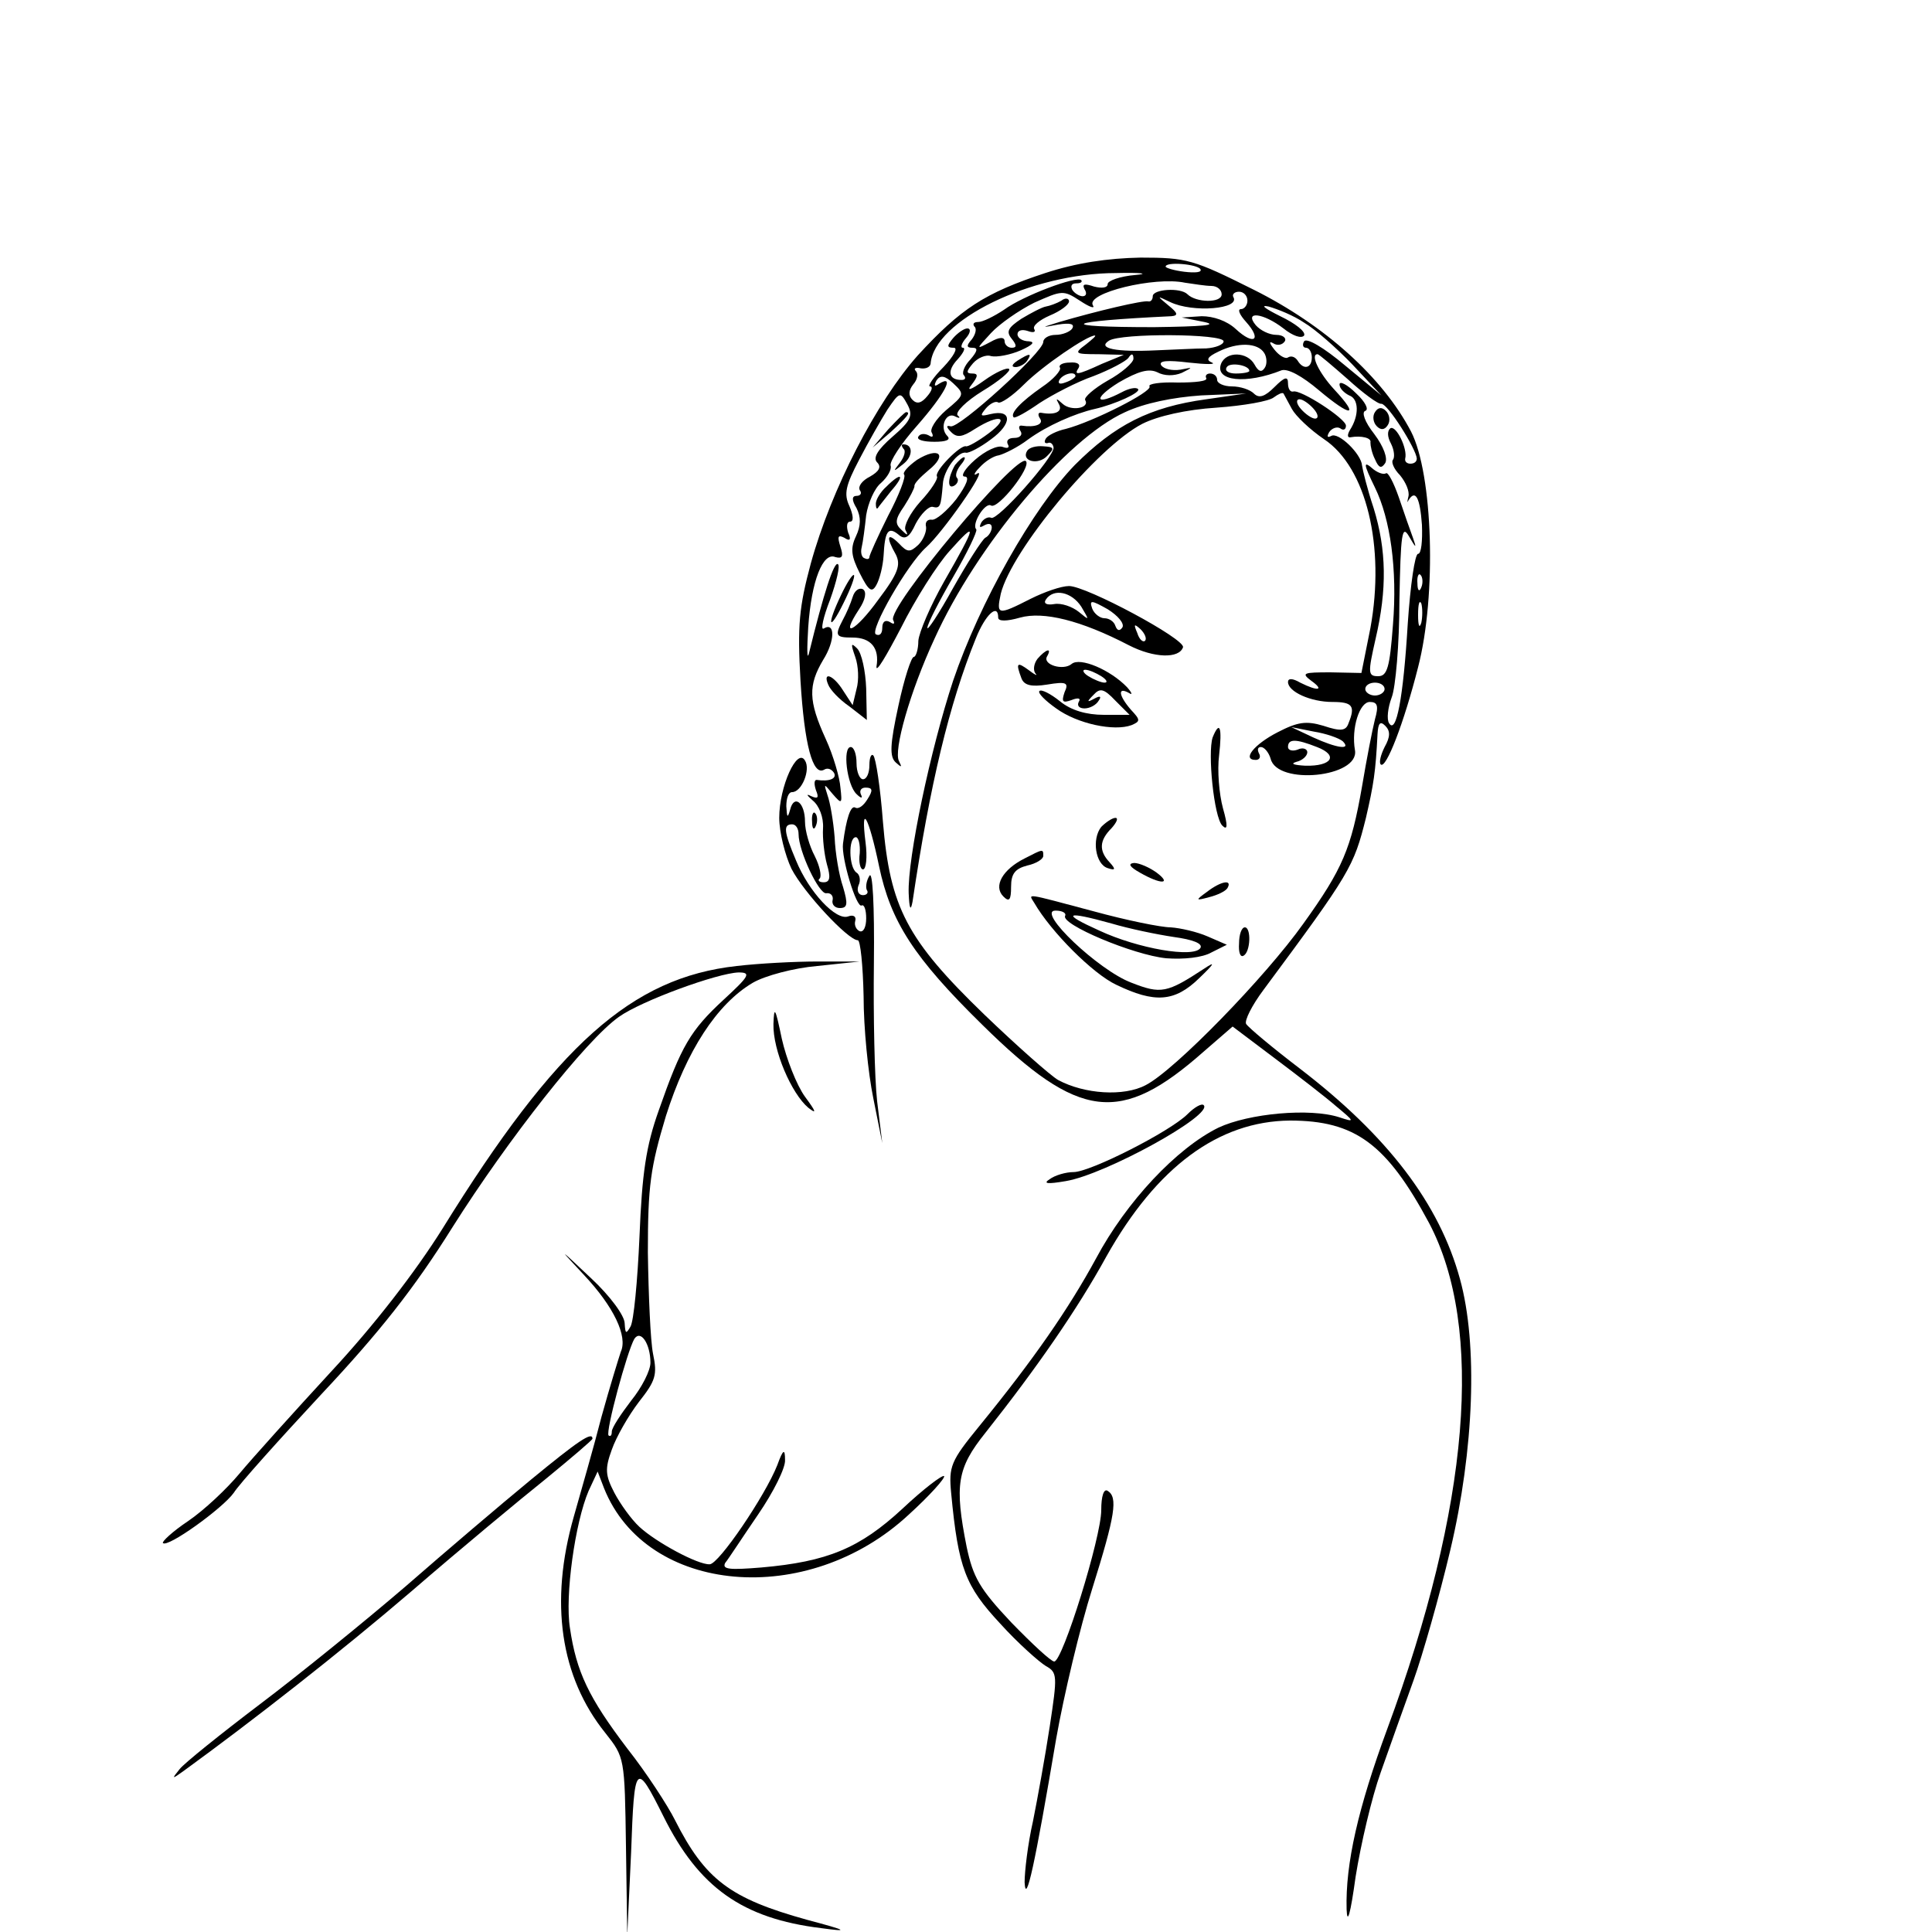 <?xml version="1.0" standalone="no"?>
<!DOCTYPE svg PUBLIC "-//W3C//DTD SVG 20010904//EN"
 "http://www.w3.org/TR/2001/REC-SVG-20010904/DTD/svg10.dtd">
<svg version="1.0" xmlns="http://www.w3.org/2000/svg"
 width="300pt" height="300pt" viewBox="0 0 300 300"
 preserveAspectRatio="xMidYMid meet">
<g transform="translate(0,300) scale(0.1,-0.1)"
fill="#000000" stroke="none">
<path d="M1623 2576 c-94 -31 -131 -55 -198 -128 -64 -72 -134 -207 -166 -323
-18 -67 -21 -96 -16 -182 6 -99 19 -149 37 -138 5 3 11 1 15 -5 5 -9 -7 -14
-27 -11 -4 0 -4 -7 -1 -16 5 -12 3 -14 -8 -9 -8 4 -6 1 3 -7 10 -8 17 -26 16
-43 -1 -16 2 -41 6 -56 6 -20 5 -28 -5 -28 -7 0 -10 3 -6 6 3 4 0 19 -8 35 -8
15 -15 39 -15 53 0 30 -17 43 -23 19 -4 -14 -5 -13 -6 5 0 12 3 22 9 22 15 0
29 35 20 49 -12 21 -40 -40 -40 -89 0 -22 9 -58 19 -79 19 -37 88 -111 103
-111 4 0 8 -39 9 -87 0 -49 7 -119 15 -158 l14 -70 -8 65 c-4 36 -6 132 -5
215 1 89 -2 144 -7 135 -5 -8 -6 -18 -4 -22 3 -4 0 -8 -6 -8 -7 0 -10 7 -7 15
4 8 2 17 -3 20 -12 8 -13 55 -1 55 4 0 7 -11 6 -25 -2 -14 1 -25 5 -25 5 0 7
19 4 42 -8 63 5 40 21 -37 18 -86 54 -142 160 -246 151 -149 215 -156 344 -42
l45 39 65 -49 c36 -27 80 -61 96 -75 29 -24 29 -25 5 -17 -46 15 -141 6 -188
-16 -65 -32 -143 -115 -190 -203 -43 -79 -97 -157 -181 -260 -45 -55 -48 -63
-44 -105 11 -116 22 -144 76 -202 28 -31 61 -60 71 -66 18 -10 18 -15 6 -94
-7 -46 -19 -112 -26 -147 -8 -35 -13 -78 -13 -95 2 -37 16 28 49 223 12 68 37
173 56 233 36 115 40 142 24 152 -6 4 -10 -8 -10 -30 0 -42 -60 -235 -73 -235
-5 0 -35 28 -67 61 -49 52 -59 70 -69 117 -19 96 -15 122 29 177 80 101 143
192 188 274 78 139 174 210 285 211 101 0 150 -36 216 -159 86 -163 63 -440
-65 -786 -45 -122 -65 -209 -63 -280 1 -25 6 -7 14 51 8 50 25 123 39 162 14
40 37 104 51 143 14 39 40 130 57 202 37 156 43 320 15 421 -32 117 -112 222
-249 327 -42 32 -79 63 -83 69 -3 5 9 29 27 53 135 182 140 191 159 267 12 52
15 71 18 130 1 17 4 21 12 13 8 -8 8 -17 -1 -33 -6 -12 -9 -24 -6 -27 8 -8 36
64 58 151 29 112 23 300 -11 366 -44 84 -134 165 -244 220 -94 47 -104 50
-176 50 -51 -1 -99 -8 -148 -24z m241 6 c3 -5 -8 -6 -25 -4 -16 2 -29 6 -29 8
0 8 49 4 54 -4z m-101 -9 c-24 -2 -43 -9 -43 -14 0 -6 -9 -7 -21 -4 -15 5 -19
4 -15 -4 4 -6 3 -11 -3 -11 -5 0 -13 5 -16 10 -3 6 -1 10 6 10 7 0 10 2 8 5
-7 7 -90 -24 -120 -46 -15 -10 -33 -19 -40 -19 -7 0 -9 -3 -6 -7 4 -3 2 -12
-4 -20 -9 -10 -8 -13 1 -13 9 0 8 -5 -3 -18 -10 -10 -14 -22 -10 -25 3 -4 2
-7 -4 -7 -20 0 -23 14 -6 32 9 10 13 18 8 18 -4 0 -2 7 5 15 7 8 8 15 2 15 -5
0 -15 -7 -22 -15 -10 -12 -10 -15 1 -15 7 0 0 -13 -16 -30 -16 -16 -25 -30
-21 -30 5 0 3 -7 -4 -15 -9 -11 -16 -13 -23 -6 -7 7 -6 15 1 24 7 8 8 17 4 21
-4 4 0 6 8 4 8 -1 14 2 15 7 5 67 156 141 288 141 39 1 53 -1 30 -3z m118 -17
c9 0 16 -6 16 -13 0 -14 -40 -13 -53 0 -11 11 -54 8 -54 -3 0 -5 -3 -9 -7 -8
-8 2 -80 -15 -138 -32 -29 -9 -29 -9 -2 -4 19 3 26 1 22 -6 -3 -5 -15 -10 -26
-10 -10 0 -19 -5 -19 -11 0 -16 -131 -135 -144 -131 -7 2 -7 -1 1 -9 9 -9 17
-8 37 5 38 24 56 19 21 -7 -16 -12 -32 -21 -35 -20 -8 3 -50 -39 -45 -47 2 -3
-9 -21 -26 -39 -16 -18 -26 -38 -23 -44 5 -9 3 -9 -6 0 -11 10 -10 17 4 37 9
14 16 28 16 31 -1 4 9 14 22 25 30 24 16 37 -18 16 -14 -10 -23 -20 -20 -23 3
-3 -8 -32 -25 -64 -16 -32 -29 -61 -29 -64 0 -3 -3 -4 -7 -2 -5 1 -7 9 -5 17
2 8 5 31 7 50 3 19 13 42 23 50 10 9 17 21 15 27 -2 6 16 34 41 62 43 49 60
81 34 65 -7 -5 -8 -3 -4 5 6 9 13 8 26 -4 18 -17 18 -18 -11 -42 -16 -14 -26
-30 -22 -35 3 -6 1 -8 -5 -4 -6 3 -13 3 -16 -2 -3 -5 8 -8 25 -8 18 0 26 3 20
9 -13 13 -2 39 13 30 6 -3 8 -2 3 2 -4 5 13 22 39 38 25 15 44 31 41 34 -3 3
-21 -5 -39 -18 -21 -15 -28 -17 -19 -6 10 13 10 17 1 17 -10 0 -10 3 1 16 7 8
20 14 28 11 9 -2 30 2 46 9 18 8 23 13 13 14 -10 0 -18 5 -18 11 0 6 7 8 16 5
8 -3 13 -2 10 3 -3 5 8 14 24 21 17 7 30 17 30 22 0 5 -6 6 -12 1 -7 -4 -18
-8 -24 -9 -6 -1 -23 -10 -38 -19 -21 -14 -24 -20 -15 -31 8 -10 8 -14 0 -14
-6 0 -11 5 -11 10 0 7 -8 7 -22 -1 -23 -12 -23 -12 1 14 13 14 43 35 67 47 43
19 45 20 71 3 15 -10 24 -13 20 -7 -11 19 96 45 143 35 14 -2 32 -5 41 -5z
m56 -23 c0 -7 -5 -13 -10 -13 -6 0 -2 -9 8 -20 25 -28 12 -37 -16 -11 -14 13
-35 20 -53 20 l-31 -2 35 -7 c23 -5 -4 -7 -78 -8 -156 0 -142 9 27 17 11 1 10
5 -5 17 -18 15 -18 15 3 5 35 -17 110 -11 98 8 -2 4 2 8 9 8 7 0 13 -6 13 -14z
m88 -34 c17 -10 50 -39 75 -65 l45 -48 -57 47 c-32 27 -59 43 -63 37 -3 -5 -2
-10 3 -10 5 0 9 -7 9 -15 0 -17 -13 -20 -22 -5 -4 6 -10 8 -15 5 -4 -3 -14 3
-21 12 -8 10 -9 14 -2 10 6 -4 14 -3 18 3 3 5 -3 10 -13 10 -11 0 -25 7 -32
15 -19 23 12 19 43 -5 15 -12 28 -16 32 -11 3 6 -14 19 -37 30 -24 12 -32 18
-18 15 14 -4 39 -14 55 -25z m-339 -34 c-19 -14 -17 -15 20 -15 l39 -1 -34
-14 c-39 -18 -44 -18 -36 -6 3 6 -3 9 -14 8 -11 0 -18 -4 -15 -8 2 -4 -10 -18
-28 -30 -33 -23 -50 -41 -44 -47 2 -2 20 8 40 22 20 13 58 33 84 42 26 10 50
23 54 28 5 8 8 7 8 -1 0 -6 -18 -22 -40 -34 -21 -12 -37 -26 -35 -30 8 -13
-22 -18 -35 -6 -10 9 -11 9 -6 0 7 -12 -5 -18 -27 -14 -5 1 -6 -3 -2 -9 6 -9
-8 -14 -28 -11 -5 1 -6 -3 -2 -9 3 -5 -1 -10 -10 -10 -9 0 -13 -4 -10 -10 3
-5 0 -7 -8 -4 -8 3 -27 -6 -43 -20 -16 -14 -23 -26 -16 -26 8 0 3 -13 -13 -35
-15 -19 -32 -33 -38 -32 -7 1 -11 -4 -9 -11 1 -7 -4 -20 -12 -28 -13 -12 -17
-12 -30 2 -18 18 -21 11 -5 -17 8 -16 4 -29 -27 -70 -36 -50 -61 -62 -30 -15
10 15 12 27 6 31 -6 3 -13 -2 -16 -12 -3 -10 -10 -26 -15 -35 -13 -25 -12 -28
15 -28 28 0 42 -16 37 -45 -1 -11 15 16 38 60 22 44 56 98 76 120 43 48 42 41
-9 -48 -21 -37 -39 -79 -40 -92 0 -14 -4 -25 -7 -25 -4 0 -15 -34 -24 -76 -13
-60 -14 -79 -4 -88 9 -8 10 -8 5 2 -9 16 17 108 55 190 65 144 205 311 296
352 30 14 74 23 118 26 l70 3 -62 -9 c-88 -12 -142 -40 -204 -102 -65 -67
-148 -214 -189 -335 -35 -106 -71 -276 -69 -330 1 -24 3 -29 6 -13 27 182 57
307 98 408 15 38 35 56 35 33 0 -6 13 -6 34 0 36 10 94 -4 169 -43 39 -20 78
-21 84 -3 3 13 -150 95 -177 95 -12 0 -38 -9 -60 -20 -51 -26 -53 -25 -46 8
17 68 150 228 220 264 24 12 68 22 115 25 42 3 82 10 89 16 7 5 13 8 15 6 1
-2 7 -13 13 -24 6 -11 28 -32 50 -47 66 -44 95 -167 72 -293 l-14 -70 -48 1
c-42 0 -46 -1 -30 -13 21 -15 11 -17 -17 -3 -12 7 -19 7 -19 1 0 -15 35 -31
69 -31 31 0 36 -6 25 -33 -4 -12 -12 -13 -39 -4 -27 8 -40 6 -71 -10 -37 -19
-56 -43 -34 -43 6 0 8 5 5 10 -3 6 -2 10 3 10 5 0 12 -8 15 -18 10 -42 138
-29 131 13 -6 34 7 75 23 75 12 0 14 -6 8 -27 -4 -16 -13 -62 -20 -104 -17
-97 -30 -128 -91 -213 -59 -83 -200 -228 -245 -251 -34 -18 -95 -14 -136 8
-12 7 -64 53 -115 102 -120 116 -146 166 -157 299 -4 53 -11 99 -15 103 -3 3
-6 -3 -6 -15 0 -12 -4 -22 -10 -22 -5 0 -10 11 -10 25 0 14 -4 25 -9 25 -13 0
-6 -59 9 -73 7 -7 10 -7 7 -1 -3 6 0 11 7 11 11 0 12 -4 3 -18 -6 -10 -14 -16
-19 -13 -7 4 -14 -17 -19 -56 -3 -22 21 -101 29 -96 4 2 7 -7 7 -20 0 -13 -4
-22 -10 -20 -5 2 -9 9 -7 16 2 7 -3 10 -11 7 -19 -7 -61 38 -81 87 -19 45 -20
56 -6 56 6 0 10 -7 10 -15 0 -27 32 -94 43 -92 7 1 11 -4 10 -10 -2 -7 3 -13
11 -13 12 0 13 6 5 33 -6 17 -12 52 -13 77 -2 25 -7 54 -11 65 -6 19 -6 19 8
2 14 -16 15 -16 12 10 -1 15 -11 50 -23 76 -27 59 -27 83 -4 122 19 30 19 60
1 49 -5 -3 -1 17 10 45 10 28 16 53 12 55 -6 4 -22 -45 -45 -139 -3 -11 -3 8
-1 41 5 73 23 117 42 109 11 -3 13 1 8 16 -5 16 -4 19 6 14 9 -6 11 -3 6 8 -3
10 -2 17 3 17 6 0 5 10 -1 24 -9 19 -6 32 15 72 14 27 34 62 44 78 19 28 20
28 31 8 9 -17 6 -25 -23 -50 -23 -20 -31 -33 -24 -40 7 -7 3 -14 -11 -22 -12
-6 -19 -15 -16 -21 4 -5 1 -9 -5 -9 -7 0 -8 -6 0 -19 7 -14 7 -27 -1 -44 -9
-19 -7 -31 6 -57 14 -28 19 -31 26 -18 5 9 10 29 11 45 2 38 7 46 23 33 10 -9
17 -5 27 17 8 15 20 27 26 26 12 -3 13 0 16 35 1 22 24 52 36 49 4 -1 22 8 39
21 33 24 33 47 -1 39 -16 -4 -17 -3 -7 9 6 7 15 12 19 9 4 -2 22 10 40 28 29
29 98 76 110 76 3 0 -4 -6 -14 -14z m214 5 c0 -5 -12 -10 -27 -11 -16 0 -50
-2 -78 -3 -62 -3 -92 3 -73 15 19 12 178 11 178 -1z m63 -18 c4 -6 5 -17 1
-23 -5 -8 -10 -6 -16 5 -11 20 -44 21 -52 1 -10 -27 39 -32 94 -10 10 3 32 -9
58 -31 50 -42 64 -42 24 1 -24 26 -38 55 -26 55 2 0 23 -18 47 -39 23 -21 47
-39 52 -38 10 0 54 -70 55 -85 0 -5 -4 -8 -10 -8 -5 0 -9 3 -8 8 4 15 -14 52
-23 47 -5 -4 -5 -13 1 -24 5 -10 6 -21 3 -25 -3 -3 1 -14 11 -24 9 -11 15 -25
13 -33 -2 -8 -2 -11 0 -6 11 18 18 4 21 -38 1 -25 -1 -45 -6 -45 -5 0 -12 -49
-16 -108 -7 -117 -18 -173 -29 -155 -4 6 -2 24 4 40 6 15 12 83 12 150 2 105
4 119 15 100 11 -19 12 -19 6 -2 -4 11 -14 39 -22 63 -8 23 -17 40 -20 37 -3
-2 -11 0 -19 6 -17 15 -16 9 2 -28 24 -49 35 -127 28 -213 -5 -67 -9 -80 -23
-80 -16 0 -16 5 -4 58 18 77 17 138 -3 203 -10 30 -17 59 -18 66 -1 18 -37 53
-48 46 -6 -3 -7 -1 -3 6 4 6 12 9 17 6 5 -4 9 -2 9 4 0 11 -71 57 -82 53 -5
-1 -8 5 -8 13 0 11 -5 10 -21 -6 -15 -15 -24 -18 -32 -10 -6 6 -21 11 -34 11
-13 0 -23 5 -23 10 0 6 -5 10 -11 10 -5 0 -8 -3 -6 -7 3 -5 -17 -7 -44 -7 -27
1 -47 -2 -44 -6 5 -8 -88 -55 -130 -66 -14 -3 -28 -10 -31 -15 -3 -5 -2 -8 3
-7 4 2 8 -1 9 -7 1 -15 -88 -115 -97 -109 -4 2 -11 -1 -15 -7 -4 -8 -3 -9 4
-5 7 4 12 3 12 -3 0 -5 -4 -13 -10 -16 -5 -3 -28 -39 -50 -78 -22 -40 -40 -67
-40 -62 0 6 18 41 40 79 22 38 38 71 36 74 -8 8 14 43 23 37 11 -6 63 60 54
69 -14 13 -217 -229 -206 -247 3 -6 1 -7 -5 -3 -7 4 -12 1 -12 -9 0 -9 -4 -13
-10 -10 -10 6 49 109 78 135 25 22 96 123 80 115 -7 -5 -6 0 3 9 9 10 22 18
30 19 8 2 29 12 46 25 29 21 72 40 103 47 31 7 73 26 67 31 -3 3 -14 1 -25 -5
-42 -22 -45 -10 -5 15 31 18 47 22 60 16 11 -6 26 -6 38 -1 18 9 18 9 -2 5
-13 -2 -26 1 -30 7 -4 7 10 8 43 4 27 -3 43 -3 36 0 -10 4 -7 9 10 17 30 15
61 14 71 -2z m-23 -28 c0 -2 -9 -4 -21 -4 -11 0 -18 4 -14 10 5 8 35 3 35 -6z
m-270 -8 c0 -2 -7 -7 -16 -10 -8 -3 -12 -2 -9 4 6 10 25 14 25 6z m370 -51 c7
-8 8 -15 2 -15 -5 0 -15 7 -22 15 -7 8 -8 15 -2 15 5 0 15 -7 22 -15z m167
-277 c-3 -8 -6 -5 -6 6 -1 11 2 17 5 13 3 -3 4 -12 1 -19z m-528 -30 c13 -22
13 -22 -4 -8 -10 8 -27 14 -38 12 -12 -2 -17 1 -13 7 12 18 40 12 55 -11z m64
-32 c-4 -6 -8 -6 -11 2 -2 7 -10 12 -17 12 -7 0 -16 7 -19 15 -5 14 -1 13 24
-1 16 -10 26 -22 23 -28z m464 7 c-3 -10 -5 -4 -5 12 0 17 2 24 5 18 2 -7 2
-21 0 -30z m-429 -28 c-3 -3 -9 2 -12 12 -6 14 -5 15 5 6 7 -7 10 -15 7 -18z
m372 -75 c0 -5 -7 -10 -15 -10 -8 0 -15 5 -15 10 0 6 7 10 15 10 8 0 15 -4 15
-10z m-65 -81 c14 -14 -9 -11 -46 6 l-34 16 35 -7 c19 -3 39 -10 45 -15z m-40
-9 c34 -13 23 -30 -18 -29 -18 1 -24 3 -14 6 9 2 17 9 17 15 0 5 -7 8 -15 4
-8 -3 -15 -1 -15 4 0 13 12 13 45 0z"/>
<path d="M1580 2440 c-9 -6 -10 -10 -3 -10 6 0 15 5 18 10 8 12 4 12 -15 0z"/>
<path d="M1403 2303 c4 -3 1 -13 -6 -22 -11 -14 -10 -14 5 -2 16 12 16 31 1
31 -4 0 -3 -3 0 -7z"/>
<path d="M1376 2244 c-9 -8 -16 -20 -16 -26 0 -6 1 -9 3 -7 1 2 11 14 21 27
22 25 16 30 -8 6z"/>
<path d="M1379 2333 l-24 -28 28 24 c25 23 32 31 24 31 -2 0 -14 -12 -28 -27z"/>
<path d="M1483 2278 c-11 -19 -13 -39 -1 -32 5 3 7 9 4 12 -3 3 -1 11 5 19 6
7 9 13 6 13 -3 0 -9 -6 -14 -12z"/>
<path d="M1306 2076 c-23 -48 -19 -59 4 -12 11 22 18 41 16 43 -2 2 -11 -12
-20 -31z"/>
<path d="M1328 1980 c5 -14 6 -36 2 -50 l-6 -25 -15 23 c-15 24 -32 30 -23 9
3 -8 17 -23 33 -34 l27 -21 -1 49 c-1 27 -7 55 -14 62 -10 10 -10 7 -3 -13z"/>
<path d="M1611 1977 c-6 -8 -7 -18 -3 -23 4 -4 -1 -2 -10 5 -19 14 -21 12 -12
-12 4 -11 15 -14 40 -10 30 5 34 3 27 -12 -5 -15 -3 -17 11 -12 10 4 15 3 11
-3 -3 -6 1 -10 9 -10 8 0 18 5 22 12 5 7 2 8 -7 3 -11 -6 -12 -5 -1 6 10 11
16 10 34 -9 l22 -22 -40 0 c-27 0 -51 7 -68 21 -15 12 -29 19 -32 16 -3 -3 9
-15 26 -27 33 -24 90 -36 117 -26 14 6 14 8 -1 24 -19 22 -21 36 -3 26 6 -4 5
0 -3 9 -26 27 -73 47 -86 36 -13 -11 -46 -1 -38 12 8 14 -2 11 -15 -4z m99
-27 c8 -5 11 -10 5 -10 -5 0 -17 5 -25 10 -8 5 -10 10 -5 10 6 0 17 -5 25 -10z"/>
<path d="M1883 1855 c-8 -24 2 -124 15 -137 8 -8 9 -1 1 27 -6 22 -9 59 -6 82
5 44 1 55 -10 28z"/>
<path d="M1710 1716 c-15 -19 -9 -58 10 -64 12 -4 13 -2 3 9 -17 18 -16 34 3
53 8 9 11 16 6 16 -5 0 -15 -7 -22 -14z"/>
<path d="M1591 1667 c-34 -17 -49 -43 -33 -59 9 -9 12 -6 12 15 0 20 6 28 25
33 14 3 25 10 25 15 0 11 0 11 -29 -4z"/>
<path d="M1770 1645 c33 -19 50 -18 26 0 -11 8 -27 15 -35 15 -10 -1 -7 -6 9
-15z"/>
<path d="M1874 1615 c-18 -13 -18 -14 4 -8 12 3 25 9 28 14 8 14 -10 11 -32
-6z"/>
<path d="M1606 1598 c26 -45 91 -110 127 -127 60 -29 91 -27 129 10 24 23 26
27 8 15 -58 -38 -67 -40 -113 -22 -51 19 -149 112 -118 112 11 0 17 -4 15 -8
-8 -13 106 -61 157 -66 27 -2 56 1 70 9 l24 12 -30 13 c-16 7 -42 13 -57 14
-15 0 -69 11 -120 25 -109 29 -101 28 -92 13z m120 -32 c27 -8 70 -17 97 -21
29 -4 45 -10 41 -17 -10 -16 -97 -1 -157 27 -60 27 -53 31 19 11z"/>
<path d="M1924 1535 c-1 -14 2 -22 7 -19 11 6 12 44 2 44 -5 0 -9 -11 -9 -25z"/>
<path d="M2080 2403 c0 -6 7 -13 15 -17 15 -5 16 -31 1 -54 -4 -7 -4 -12 1
-11 17 3 33 -1 31 -8 0 -5 2 -16 7 -26 6 -14 10 -15 16 -6 4 7 -2 25 -17 45
-15 19 -20 34 -14 36 6 2 0 14 -14 27 -14 14 -26 20 -26 14z"/>
<path d="M2135 2360 c-4 -6 -3 -16 3 -22 6 -6 12 -6 17 2 4 6 3 16 -3 22 -6 6
-12 6 -17 -2z"/>
<path d="M1595 2300 c-10 -16 17 -23 31 -8 12 12 11 14 -6 15 -11 1 -22 -2
-25 -7z"/>
<path d="M1261 1724 c0 -11 3 -14 6 -6 3 7 2 16 -1 19 -3 4 -6 -2 -5 -13z"/>
<path d="M1144 1500 c-163 -18 -280 -122 -457 -408 -42 -67 -106 -150 -173
-222 -58 -63 -122 -134 -142 -158 -20 -24 -55 -57 -80 -74 -24 -16 -41 -32
-39 -34 7 -8 93 54 110 78 8 13 70 82 136 153 90 96 144 164 204 260 86 136
207 290 258 326 35 25 153 68 186 69 20 0 16 -6 -23 -42 -52 -48 -66 -72 -101
-172 -20 -56 -26 -98 -30 -196 -3 -69 -9 -132 -14 -140 -7 -12 -8 -11 -9 5 0
12 -23 43 -52 70 -52 49 -52 49 -11 5 46 -49 68 -95 57 -119 -3 -9 -17 -54
-30 -101 -12 -47 -32 -116 -43 -155 -38 -133 -21 -249 49 -336 30 -38 30 -38
32 -176 l2 -138 6 129 c5 139 7 142 50 56 55 -111 123 -159 245 -174 44 -6 42
-4 -22 13 -119 33 -158 62 -205 155 -11 22 -44 73 -74 111 -60 79 -79 119 -89
187 -8 50 8 164 29 213 l14 30 10 -26 c66 -165 316 -187 473 -41 33 30 57 57
55 60 -3 2 -32 -20 -65 -51 -66 -61 -116 -82 -219 -91 -49 -4 -61 -3 -56 7 5
6 27 40 51 75 24 35 43 73 42 85 0 18 -3 17 -12 -8 -19 -48 -91 -154 -105
-154 -18 -1 -83 34 -109 58 -13 12 -30 36 -39 53 -14 27 -15 37 -4 67 7 20 26
53 42 74 26 33 29 42 22 75 -4 20 -7 91 -8 157 0 104 4 132 28 212 32 101 79
174 135 207 19 11 64 23 100 26 l66 7 -65 0 c-36 0 -92 -3 -126 -7z m-134
-616 c0 -12 -13 -38 -30 -59 -16 -21 -30 -42 -30 -48 0 -6 -2 -8 -5 -6 -5 6
29 131 40 150 10 15 25 -8 25 -37z"/>
<path d="M1201 1410 c-1 -41 28 -108 54 -130 14 -11 12 -6 -5 17 -13 18 -29
59 -36 90 -10 48 -12 52 -13 23z"/>
<path d="M1844 1270 c-27 -27 -151 -90 -177 -90 -12 0 -29 -5 -37 -11 -11 -7
-4 -8 25 -3 61 10 230 103 214 118 -3 3 -14 -3 -25 -14z"/>
<path d="M824 702 c-45 -37 -132 -111 -195 -166 -63 -54 -164 -136 -225 -182
-62 -47 -118 -92 -125 -101 -13 -16 -12 -16 6 -3 106 77 243 184 355 280 74
64 168 142 208 174 39 32 72 60 72 62 0 12 -23 -4 -96 -64z"/>
</g>
</svg>
